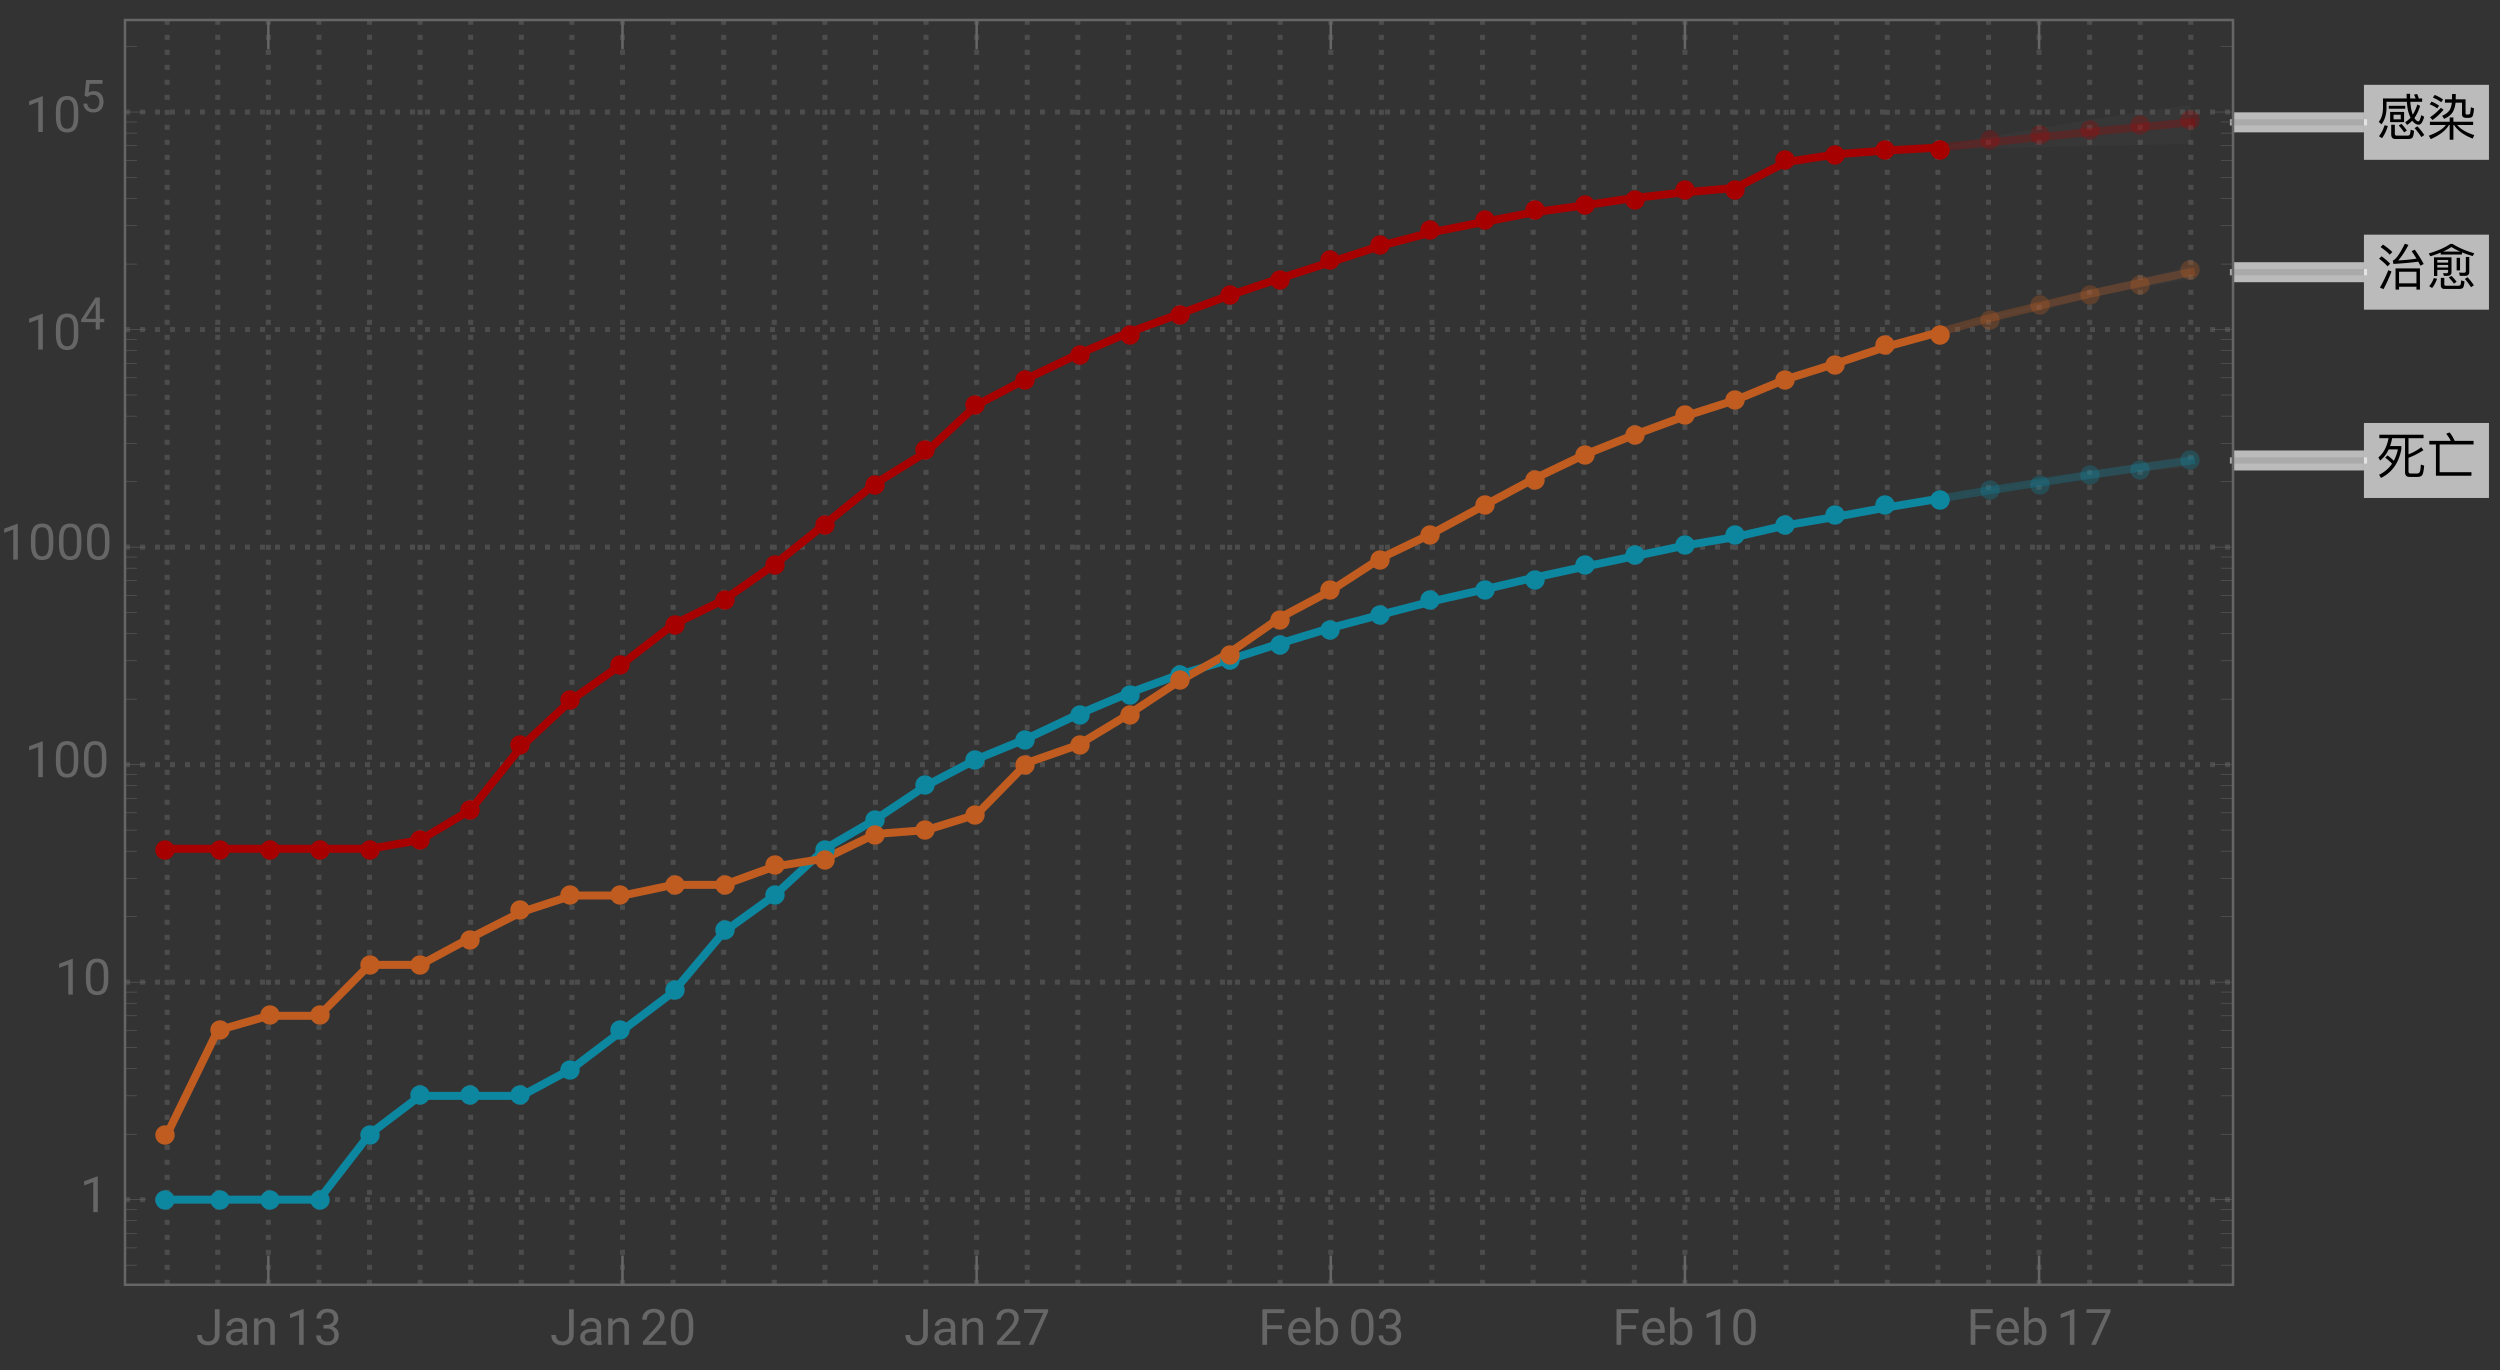 <svg xmlns="http://www.w3.org/2000/svg" xmlns:xlink="http://www.w3.org/1999/xlink" width="500pt" height="274pt" viewBox="0 0 500 274"><rect x="0" y="0" width="500" height="274" fill="#333333" stroke="none"/><defs><symbol overflow="visible" id="a"><path d="M2.469-5.809v.59h3.293v-.59zm.27 1.23v2.04H5.53v-2.04zm2.12 1.477H3.422v-.918h1.437zM9.141-7.27h-.672a7.745 7.745 0 00-.32-.89l-.637.11c.117.241.226.5.328.78H6.75c-.02-.3-.02-.609-.02-.94h-.69c0 .32 0 .64.019.94h-4.75v1.97C1.28-4.14 1-3.239.46-2.59l.54.488c.64-.808.98-1.878 1.012-3.199v-1.308H6.09c.05.828.148 1.52.308 2.078.122.41.262.781.422 1.101-.32.36-.68.66-1.07.89l.371.56c.36-.22.707-.5 1.04-.848.038.058.1.129.16.2.37.398.75.608 1.148.608.422 0 .781-.53 1.082-1.582l-.582-.34c-.2.833-.39 1.25-.57 1.25-.22 0-.458-.18-.72-.527l-.09-.14c.462-.641.84-1.442 1.15-2.422l-.56-.29a8.622 8.622 0 01-.91 2.032 5.96 5.96 0 01-.25-.84c-.12-.45-.199-1.031-.238-1.73h2.36zM1.62-1.91A6.86 6.86 0 01.511.28l.61.39c.5-.69.879-1.5 1.16-2.44zM6.31.84c.37 0 .64-.07.82-.211.2-.18.332-.649.39-1.43l-.68-.23c-.038.582-.12.922-.218 1.043-.09.097-.242.148-.441.148H4.05c-.25 0-.37-.14-.37-.422V-2.02h-.73v1.91c0 .63.288.95.878.95zM8.2-1.7l-.578.36A13.69 13.69 0 018.988.45l.57-.41C9.25-.46 8.802-1.04 8.2-1.7zM5-2.19l-.54.332c.462.5.821.96 1.08 1.379l.538-.38C5.828-1.237 5.468-1.69 5-2.19zm0 0"/></symbol><symbol overflow="visible" id="b"><path d="M3.89-1.96C3.29-1.16 2.14-.45.46.18l.411.68c1.79-.801 3-1.739 3.629-2.82h.148V.98h.743v-2.94h.14C6.25-.84 7.481.07 9.238.75L9.57.059c-1.55-.489-2.69-1.16-3.422-2.02H9.34v-.66H5.39v-.848h-.742v.848H.691v.66zm1.231-6.2v1.058H3.7v.672h1.38c-.06.54-.188 1.008-.388 1.39-.3.509-.812.919-1.55 1.231l.39.61c.797-.332 1.38-.79 1.739-1.371.28-.48.468-1.102.55-1.86h1.301L7.11-4.14c0 .492.262.742.801.742h.59c.36 0 .602-.114.719-.32.12-.223.222-.743.3-1.583l-.64-.21c-.05.722-.11 1.14-.168 1.261a.381.381 0 01-.32.191h-.34c-.16 0-.23-.082-.23-.23v-2.813H5.858V-8.16zm-3.473.18l-.359.539a7.48 7.48 0 011.672.921l.36-.55a7.87 7.87 0 00-1.673-.91zm-.636 1.34l-.364.538a7.235 7.235 0 011.524.82l.36-.546a7.631 7.631 0 00-1.52-.813zM2.89-5.41c-.64.719-1.36 1.36-2.171 1.898l.5.551c.761-.539 1.5-1.23 2.203-2.05zm0 0"/></symbol><symbol overflow="visible" id="c"><path d="M2.23-3.52l-.48.45c.55.422 1.012.82 1.371 1.218C2.481-.91 1.621-.172.54.36L.9 1C3.13-.102 4.49-2.02 4.981-4.762v-.617H2.72c.172-.48.312-1.012.422-1.57H5.72V-.16c0 .629.293.95.89.95H8.2c.41 0 .711-.099.903-.302.207-.238.359-.886.437-1.957l-.66-.21c-.04.87-.129 1.39-.27 1.57-.109.14-.289.218-.53.218H6.83c-.278 0-.419-.14-.419-.418v-2.73c.95-.34 1.942-.84 2.98-1.52l-.421-.59A10.19 10.19 0 016.41-3.73v-3.22h3.012v-.698H.578v.699h1.844C2.102-5.25 1.43-3.97.39-3.11l.34.62c.71-.542 1.28-1.28 1.718-2.222h1.84c-.18.84-.46 1.602-.82 2.281-.348-.36-.758-.73-1.239-1.09zm0 0"/></symbol><symbol overflow="visible" id="d"><path d="M.57-6.422v.723h1.328V.559H9v-.707H2.64V-5.7h6.782v-.723H5.648a8.407 8.407 0 00-1-1.687l-.707.27c.368.44.68.917.93 1.417zm0 0"/></symbol><symbol overflow="visible" id="e"><path d="M1.32-8.012l-.5.492c.782.54 1.4 1.04 1.84 1.52l.52-.52c-.5-.5-1.121-.992-1.86-1.492zm-.289 2.34l-.5.48C1.25-4.647 1.81-4.14 2.22-3.66l.52-.531c-.458-.489-1.028-.98-1.708-1.48zm1.34 2.781A29.022 29.022 0 01.7.59l.71.31a30.79 30.79 0 001.602-3.53zM8.7-3.25H3.82V.988h.7V.41H8v.578h.7zM4.52-.27v-2.32H8v2.32zM7.66-7l-.629.3c.34.462.66.962.98 1.5-1.152.169-2.37.29-3.66.36.688-.781 1.368-1.808 2.047-3.11l-.718-.24C4.719-6.23 3.922-5.1 3.27-4.8l.12.653c1.82-.102 3.481-.25 4.97-.454.14.25.28.524.421.801l.668-.328A23.587 23.587 0 007.66-7zm0 0"/></symbol><symbol overflow="visible" id="f"><path d="M2.172-3.95H4.34v.528H2.172zm2.168-.46H2.172v-.54H4.34zM2.172-2.96H4.34v.288c0 .262-.121.39-.34.39l-.66-.027.148.547h.703c.54 0 .82-.258.82-.758v-2.949h-3.5v3.739h.66zm-.703 1.64C1.269-.72.969-.18.55.3l.578.372c.422-.524.75-1.14.992-1.852zM6.53.86c.328 0 .57-.07.73-.188.169-.16.29-.602.348-1.32L6.95-.86c-.039.52-.097.84-.187.949-.082.082-.203.12-.364.12H3.852C3.66.21 3.57.122 3.57-.05v-1.31h-.699V.09c0 .512.258.77.777.77zm1.207-2.622c.551 0 .832-.277.832-.816V-5.54H7.88v2.789c0 .238-.129.371-.379.371-.309 0-.64-.02-.98-.05l.16.667zM5-1.762l-.531.332c.43.442.77.852 1.031 1.23l.531-.378C5.79-.922 5.45-1.308 5-1.762zm3.23.274l-.55.34c.52.609.93 1.16 1.23 1.66l.57-.39c-.289-.462-.71-1-1.25-1.61zM6.04-5.371v2.512h.679v-2.512zm-3.188-1.04v.38h4.25v-.43c.66.27 1.367.52 2.148.742l.32-.562c-1.64-.457-3.082-1.078-4.34-1.86h-.46C3.629-7.379 2.19-6.75.46-6.238l.31.566c.75-.226 1.44-.476 2.082-.738zm3.91-.198H3.309A11.7 11.7 0 005-7.531c.52.332 1.11.64 1.762.922zm0 0"/></symbol><symbol overflow="visible" id="g"><path d="M3.805-7.11h.941v5.036c0 .68-.203 1.21-.613 1.597-.406.383-.953.575-1.633.575-.707 0-1.258-.18-1.648-.543-.395-.36-.594-.867-.594-1.516h.937c0 .406.114.723.336.95.223.23.547.343.969.343.387 0 .7-.121.941-.367.239-.246.36-.586.364-1.028zm0 0"/></symbol><symbol overflow="visible" id="h"><path d="M3.945 0c-.05-.105-.093-.29-.125-.555-.422.434-.922.653-1.507.653-.52 0-.946-.149-1.282-.442a1.438 1.438 0 01-.5-1.12c0-.552.211-.977.63-1.282.417-.305 1.007-.457 1.765-.457h.879v-.414c0-.317-.094-.567-.285-.754-.188-.188-.465-.281-.833-.281-.324 0-.593.082-.812.242-.219.164-.328.36-.328.59H.64c0-.262.093-.516.28-.762.188-.246.442-.441.763-.582.32-.145.671-.219 1.054-.219.61 0 1.086.153 1.434.457.344.305.523.727.535 1.258v2.434c0 .484.063.87.184 1.156V0zm-1.5-.688c.285 0 .555-.074.805-.218a1.35 1.35 0 00.555-.574v-1.083h-.711c-1.106 0-1.656.325-1.656.97 0 .284.093.507.28.663.188.16.43.243.727.243zm0 0"/></symbol><symbol overflow="visible" id="i"><path d="M1.54-5.281l.026.664a1.93 1.93 0 011.582-.766c1.118 0 1.68.633 1.692 1.89V0h-.902v-3.496c-.004-.379-.094-.664-.262-.844-.172-.183-.438-.273-.801-.273-.293 0-.55.078-.77.234a1.59 1.59 0 00-.52.613V0h-.9v-5.281zm0 0"/></symbol><symbol overflow="visible" id="j"><path d="M3.559 0h-.907v-6.02l-1.824.668v-.82l2.59-.973h.14zm0 0"/></symbol><symbol overflow="visible" id="k"><path d="M1.906-3.992h.676c.426-.008.762-.121 1.008-.34.242-.219.363-.512.363-.883 0-.832-.414-1.25-1.242-1.25-.39 0-.703.113-.938.336-.23.223-.347.516-.347.887H.523c0-.563.204-1.031.618-1.406.41-.372.933-.559 1.57-.559.672 0 1.195.176 1.578.531.379.356.57.848.57 1.48 0 .31-.101.61-.3.9a1.81 1.81 0 01-.817.648c.39.125.692.328.903.617.214.285.32.636.32 1.047 0 .64-.207 1.144-.625 1.52-.418.374-.957.562-1.625.562s-1.211-.18-1.63-.543c-.417-.36-.624-.836-.624-1.43h.906c0 .375.121.672.367.898.243.227.57.336.98.336.438 0 .77-.113 1-.34.231-.23.349-.554.349-.98 0-.414-.125-.734-.383-.953-.254-.223-.618-.336-1.098-.344h-.676zm0 0"/></symbol><symbol overflow="visible" id="l"><path d="M5.25 0H.59v-.648l2.46-2.735c.364-.414.618-.75.755-1.008.14-.257.21-.527.21-.804 0-.371-.113-.676-.34-.914-.222-.239-.523-.356-.898-.356-.449 0-.797.13-1.047.383-.25.254-.37.613-.37 1.066H.452c0-.652.211-1.183.633-1.586.422-.402.984-.605 1.691-.605.66 0 1.184.172 1.567.52.386.347.578.808.578 1.382 0 .703-.445 1.535-1.336 2.5L1.68-.738h3.57zm0 0"/></symbol><symbol overflow="visible" id="m"><path d="M5.047-3.031c0 1.058-.18 1.844-.54 2.36-.362.51-.925.769-1.694.769-.758 0-1.32-.25-1.684-.754C.766-1.16.574-1.91.562-2.91v-1.207c0-1.043.18-1.82.54-2.328.363-.508.93-.762 1.703-.762.765 0 1.328.246 1.687.734.36.489.547 1.246.555 2.27zm-.902-1.235c0-.765-.106-1.324-.32-1.675-.216-.348-.555-.524-1.02-.524-.465 0-.801.176-1.012.524-.211.347-.32.882-.328 1.605v1.445c0 .77.113 1.336.336 1.704.222.367.558.546 1.012.546.445 0 .777-.171.992-.515.218-.344.332-.89.34-1.633zm0 0"/></symbol><symbol overflow="visible" id="n"><path d="M5.18-6.602L2.234 0H1.29l2.934-6.367H.375v-.742H5.18zm0 0"/></symbol><symbol overflow="visible" id="o"><path d="M4.746-3.14H1.762V0H.824v-7.11H5.23v.774H1.762v2.43h2.984zm0 0"/></symbol><symbol overflow="visible" id="p"><path d="M2.875.098c-.715 0-1.297-.235-1.746-.707-.45-.47-.676-1.098-.676-1.887v-.164c0-.524.102-.992.3-1.406.2-.41.481-.735.84-.965.36-.235.75-.352 1.173-.352.687 0 1.218.227 1.601.68.38.453.57 1.101.57 1.945v.375H1.36c.012.52.164.942.454 1.262.292.32.664.48 1.113.48.316 0 .59-.062.808-.195.223-.129.414-.3.582-.516l.551.43c-.441.68-1.105 1.02-1.992 1.02zm-.11-4.739a1.21 1.21 0 00-.921.399c-.246.265-.399.64-.457 1.117H4.03v-.07c-.023-.457-.148-.813-.367-1.067-.223-.25-.523-.379-.898-.379zm0 0"/></symbol><symbol overflow="visible" id="q"><path d="M5.156-2.582c0 .809-.187 1.453-.554 1.945-.372.489-.872.735-1.497.735-.667 0-1.183-.235-1.546-.707L1.516 0H.684v-7.5h.902v2.797c.367-.453.867-.68 1.508-.68.64 0 1.148.246 1.511.73.368.485.551 1.15.551 1.993zm-.902-.106c0-.613-.121-1.09-.356-1.421-.238-.336-.582-.504-1.027-.504-.598 0-1.023.277-1.285.828V-1.5c.277.555.71.832 1.297.832.43 0 .77-.168 1.008-.504.242-.336.363-.84.363-1.516zm0 0"/></symbol><symbol overflow="visible" id="r"><path d="M3.965-2.148h.887v.664h-.887V0h-.817v-1.484H.234v-.48l2.864-4.434h.867zm-2.809 0h1.992v-3.137l-.097.176zm0 0"/></symbol><symbol overflow="visible" id="s"><path d="M.906-3.207l.324-3.191h3.278v.75H1.922l-.195 1.746a2.081 2.081 0 011.07-.278c.582 0 1.043.192 1.387.578.343.387.515.907.515 1.563 0 .66-.18 1.18-.535 1.559-.355.378-.851.566-1.492.566-.567 0-1.027-.156-1.383-.469-.36-.312-.562-.746-.613-1.3h.77c.05.367.179.644.39.828.21.187.492.28.836.28.379 0 .676-.128.89-.386.215-.258.32-.617.32-1.07 0-.426-.112-.77-.347-1.031-.234-.258-.543-.387-.93-.387-.355 0-.632.078-.835.23l-.215.18zm0 0"/></symbol></defs><path d="M33.434 256.96V4M43.55 256.96V4m10.118 252.96V4M63.79 256.96V4m10.116 252.96V4m10.117 252.96V4M94.14 256.96V4m10.122 252.96V4m10.117 252.96V4m10.117 252.96V4m10.121 252.96V4m10.117 252.96V4m10.118 252.96V4m10.121 252.96V4m10.117 252.96V4m10.117 252.96V4m10.121 252.96V4m10.117 252.96V4m10.118 252.96V4m10.117 252.96V4m10.12 252.96V4m10.118 252.96V4m10.117 252.96V4m10.121 252.96V4m10.117 252.96V4m10.117 252.96V4m10.122 252.96V4m10.117 252.96V4m10.117 252.96V4m10.121 252.96V4m10.117 252.96V4m10.118 252.96V4m10.117 252.96V4m10.121 252.96V4m10.117 252.96V4m10.117 252.96V4m10.121 252.96V4m10.118 252.96V4m10.117 252.96V4m10.12 252.96V4m10.118 252.96V4M25 239.93h421.602M25 196.426h421.602M25 152.922h421.602M25 109.414h421.602M25 65.91h421.602M25 22.402h421.602" fill="none" stroke="#666" stroke-opacity=".5" stroke-dasharray="1,2" stroke-miterlimit="3.25"/><path d="M387.574 29.52l10.121-1.028 10.118-1.058 10.117-1.028 10.12-.988 10.118-.953" fill="none" stroke-width="1.6" stroke-linecap="square" stroke="#a60000" stroke-opacity=".3" stroke-miterlimit="3.25"/><path d="M387.574 99.781l10.121-1.68 10.118-1.574 10.117-1.539 10.12-1.472 10.118-1.422" fill="none" stroke-width="1.6" stroke-linecap="square" stroke="#0d86a0" stroke-opacity=".3" stroke-miterlimit="3.25"/><path d="M387.574 66.504l10.121-2.84 10.118-2.457 10.117-2.441 10.12-2.188 10.118-2.144" fill="none" stroke-width="1.6" stroke-linecap="square" stroke="#c05c20" stroke-opacity=".3" stroke-miterlimit="3.25"/><path d="M33.434 169.766h40.472l10.117-1.758 10.118-6.055 10.12-12.637 10.118-9.398 10.117-7.18 10.121-7.812 10.117-4.922 10.118-7.07 10.12-8.094 10.118-8.16 10.117-6.246 10.121-9.446 10.117-5.304 10.118-4.832 10.117-4.329 10.12-3.71 10.118-3.754 10.117-3.399 10.121-3.254 10.117-3.289 10.118-2.672 10.12-2.011 10.118-1.954 10.117-1.398 10.121-1.496 10.117-1.129 10.118-.871 10.117-5.176 10.12-1.566 10.118-.766 10.117-.558" fill="none" stroke-width="1.6" stroke-linecap="square" stroke="#a60000" stroke-miterlimit="3.25"/><path d="M33.434 239.93h30.355l10.117-13.094 10.117-7.664h20.239l10.117-5.434 10.117-7.66 10.121-7.664 10.117-12.016 10.118-7.285 10.12-9.347 10.118-5.891 10.117-6.738 10.121-5.317 10.117-4.144 10.118-4.781 10.117-4.262 10.12-3.696 10.118-3.023 10.117-3.25 10.121-3.082 10.117-2.687 10.118-2.625 10.12-2.305 10.118-2.395 10.117-2.199 10.121-2.133 10.117-2.125 10.118-1.722 10.117-2.329 10.12-1.734 10.118-1.863 10.117-1.684" fill="none" stroke-width="1.6" stroke-linecap="square" stroke="#0d86a0" stroke-miterlimit="3.25"/><path d="M33.434 226.836l10.117-20.758 10.117-2.914h10.121l10.117-10.184h10.117l10.118-5.437 10.12-5.137 10.118-3.293h10.117l10.121-2.14h10.117l10.118-3.668 10.12-1.598 10.118-4.918 10.117-.773 10.121-3.125 10.117-10.344 10.118-3.54 10.117-6.112 10.12-6.672 10.118-5.688 10.117-7.015 10.121-5.407 10.117-6.558 10.118-4.848 10.12-5.46 10.118-5.403 10.117-4.848 10.121-4.043 10.117-3.726 10.118-3.223 10.117-4.172 10.12-3.172 10.118-3.383 10.117-2.773" fill="none" stroke-width="1.6" stroke-linecap="square" stroke="#c05c20" stroke-miterlimit="3.25"/><path d="M389.934 30a1.934 1.934 0 10-3.868 0 1.934 1.934 0 003.868 0zm10-2a1.934 1.934 0 10-3.868 0 1.934 1.934 0 003.868 0zm10-1a1.934 1.934 0 10-3.868 0 1.934 1.934 0 003.868 0zm10-1a1.934 1.934 0 10-3.868 0 1.934 1.934 0 003.868 0zm10-1a1.934 1.934 0 10-3.868 0 1.934 1.934 0 003.868 0zm10-1a1.934 1.934 0 10-3.868 0 1.934 1.934 0 003.868 0zm0 0" fill-rule="evenodd" fill="#a60000" fill-opacity=".3"/><path d="M389.934 100a1.934 1.934 0 10-3.868 0 1.934 1.934 0 003.868 0zm10-2a1.934 1.934 0 10-3.868 0 1.934 1.934 0 003.868 0zm10-1a1.934 1.934 0 10-3.868 0 1.934 1.934 0 003.868 0zm10-2a1.934 1.934 0 10-3.868 0 1.934 1.934 0 003.868 0zm10-1a1.934 1.934 0 10-3.868 0 1.934 1.934 0 003.868 0zm10-2a1.934 1.934 0 10-3.868 0 1.934 1.934 0 003.868 0zm0 0" fill-rule="evenodd" fill="#0d86a0" fill-opacity=".3"/><path d="M389.934 67a1.934 1.934 0 10-3.868 0 1.934 1.934 0 003.868 0zm10-3a1.934 1.934 0 10-3.868 0 1.934 1.934 0 003.868 0zm10-3a1.934 1.934 0 10-3.868 0 1.934 1.934 0 003.868 0zm10-2a1.934 1.934 0 10-3.868 0 1.934 1.934 0 003.868 0zm10-2a1.934 1.934 0 10-3.868 0 1.934 1.934 0 003.868 0zm10-3a1.934 1.934 0 10-3.868 0 1.934 1.934 0 003.868 0zm0 0" fill-rule="evenodd" fill="#c05c20" fill-opacity=".3"/><path d="M34.934 170a1.934 1.934 0 10-3.868 0 1.934 1.934 0 003.868 0zm11 0a1.934 1.934 0 10-3.868 0 1.934 1.934 0 003.868 0zm10 0a1.934 1.934 0 10-3.868 0 1.934 1.934 0 003.868 0zm10 0a1.934 1.934 0 10-3.868 0 1.934 1.934 0 003.868 0zm10 0a1.934 1.934 0 10-3.868 0 1.934 1.934 0 003.868 0zm10-2a1.934 1.934 0 10-3.868 0 1.934 1.934 0 003.868 0zm10-6a1.934 1.934 0 10-3.868 0 1.934 1.934 0 003.868 0zm10-13a1.934 1.934 0 10-3.868 0 1.934 1.934 0 003.868 0zm10-9a1.934 1.934 0 10-3.868 0 1.934 1.934 0 003.868 0zm10-7a1.934 1.934 0 10-3.868 0 1.934 1.934 0 003.868 0zm11-8a1.934 1.934 0 10-3.868 0 1.934 1.934 0 003.868 0zm10-5a1.934 1.934 0 10-3.868 0 1.934 1.934 0 003.868 0zm10-7a1.934 1.934 0 10-3.868 0 1.934 1.934 0 003.868 0zm10-8a1.934 1.934 0 10-3.868 0 1.934 1.934 0 003.868 0zm10-8a1.934 1.934 0 10-3.868 0 1.934 1.934 0 003.868 0zm10-7a1.934 1.934 0 10-3.868 0 1.934 1.934 0 003.868 0zm10-9a1.934 1.934 0 10-3.868 0 1.934 1.934 0 003.868 0zm10-5a1.934 1.934 0 10-3.868 0 1.934 1.934 0 003.868 0zm11-5a1.934 1.934 0 10-3.868 0 1.934 1.934 0 003.868 0zm10-4a1.934 1.934 0 10-3.868 0 1.934 1.934 0 003.868 0zm10-4a1.934 1.934 0 10-3.868 0 1.934 1.934 0 003.868 0zm10-4a1.934 1.934 0 10-3.868 0 1.934 1.934 0 003.868 0zm10-3a1.934 1.934 0 10-3.868 0 1.934 1.934 0 003.868 0zm10-4a1.934 1.934 0 10-3.868 0 1.934 1.934 0 003.868 0zm10-3a1.934 1.934 0 10-3.868 0 1.934 1.934 0 003.868 0zm10-3a1.934 1.934 0 10-3.868 0 1.934 1.934 0 003.868 0zm11-2a1.934 1.934 0 10-3.868 0 1.934 1.934 0 003.868 0zm10-2a1.934 1.934 0 10-3.868 0 1.934 1.934 0 003.868 0zm10-1a1.934 1.934 0 10-3.868 0 1.934 1.934 0 003.868 0zm10-1a1.934 1.934 0 10-3.868 0 1.934 1.934 0 003.868 0zm10-2a1.934 1.934 0 10-3.868 0 1.934 1.934 0 003.868 0zm10 0a1.934 1.934 0 10-3.868 0 1.934 1.934 0 003.868 0zm10-6a1.934 1.934 0 10-3.868 0 1.934 1.934 0 003.868 0zm10-1a1.934 1.934 0 10-3.868 0 1.934 1.934 0 003.868 0zm10-1a1.934 1.934 0 10-3.868 0 1.934 1.934 0 003.868 0zm11 0a1.934 1.934 0 10-3.868 0 1.934 1.934 0 003.868 0zm0 0" fill-rule="evenodd" fill="#a60000"/><path d="M34.934 240a1.934 1.934 0 10-3.868 0 1.934 1.934 0 003.868 0zm11 0a1.934 1.934 0 10-3.868 0 1.934 1.934 0 003.868 0zm10 0a1.934 1.934 0 10-3.868 0 1.934 1.934 0 003.868 0zm10 0a1.934 1.934 0 10-3.868 0 1.934 1.934 0 003.868 0zm10-13a1.934 1.934 0 10-3.868 0 1.934 1.934 0 003.868 0zm10-8a1.934 1.934 0 10-3.868 0 1.934 1.934 0 003.868 0zm10 0a1.934 1.934 0 10-3.868 0 1.934 1.934 0 003.868 0zm10 0a1.934 1.934 0 10-3.868 0 1.934 1.934 0 003.868 0zm10-5a1.934 1.934 0 10-3.868 0 1.934 1.934 0 003.868 0zm10-8a1.934 1.934 0 10-3.868 0 1.934 1.934 0 003.868 0zm11-8a1.934 1.934 0 10-3.868 0 1.934 1.934 0 003.868 0zm10-12a1.934 1.934 0 10-3.868 0 1.934 1.934 0 003.868 0zm10-7a1.934 1.934 0 10-3.868 0 1.934 1.934 0 003.868 0zm10-9a1.934 1.934 0 10-3.868 0 1.934 1.934 0 003.868 0zm10-6a1.934 1.934 0 10-3.868 0 1.934 1.934 0 003.868 0zm10-7a1.934 1.934 0 10-3.868 0 1.934 1.934 0 003.868 0zm10-5a1.934 1.934 0 10-3.868 0 1.934 1.934 0 003.868 0zm10-4a1.934 1.934 0 10-3.868 0 1.934 1.934 0 003.868 0zm11-5a1.934 1.934 0 10-3.868 0 1.934 1.934 0 003.868 0zm10-4a1.934 1.934 0 10-3.868 0 1.934 1.934 0 003.868 0zm10-4a1.934 1.934 0 10-3.868 0 1.934 1.934 0 003.868 0zm10-3a1.934 1.934 0 10-3.868 0 1.934 1.934 0 003.868 0zm10-3a1.934 1.934 0 10-3.868 0 1.934 1.934 0 003.868 0zm10-3a1.934 1.934 0 10-3.868 0 1.934 1.934 0 003.868 0zm10-3a1.934 1.934 0 10-3.868 0 1.934 1.934 0 003.868 0zm10-3a1.934 1.934 0 10-3.868 0 1.934 1.934 0 003.868 0zm11-2a1.934 1.934 0 10-3.868 0 1.934 1.934 0 003.868 0zm10-2a1.934 1.934 0 10-3.868 0 1.934 1.934 0 003.868 0zm10-3a1.934 1.934 0 10-3.868 0 1.934 1.934 0 003.868 0zm10-2a1.934 1.934 0 10-3.868 0 1.934 1.934 0 003.868 0zm10-2a1.934 1.934 0 10-3.868 0 1.934 1.934 0 003.868 0zm10-2a1.934 1.934 0 10-3.868 0 1.934 1.934 0 003.868 0zm10-2a1.934 1.934 0 10-3.868 0 1.934 1.934 0 003.868 0zm10-2a1.934 1.934 0 10-3.868 0 1.934 1.934 0 003.868 0zm10-2a1.934 1.934 0 10-3.868 0 1.934 1.934 0 003.868 0zm11-1a1.934 1.934 0 10-3.868 0 1.934 1.934 0 003.868 0zm0 0" fill-rule="evenodd" fill="#0d86a0"/><path d="M34.934 227a1.934 1.934 0 10-3.868 0 1.934 1.934 0 003.868 0zm11-21a1.934 1.934 0 10-3.868 0 1.934 1.934 0 003.868 0zm10-3a1.934 1.934 0 10-3.868 0 1.934 1.934 0 003.868 0zm10 0a1.934 1.934 0 10-3.868 0 1.934 1.934 0 003.868 0zm10-10a1.934 1.934 0 10-3.868 0 1.934 1.934 0 003.868 0zm10 0a1.934 1.934 0 10-3.868 0 1.934 1.934 0 003.868 0zm10-5a1.934 1.934 0 10-3.868 0 1.934 1.934 0 003.868 0zm10-6a1.934 1.934 0 10-3.868 0 1.934 1.934 0 003.868 0zm10-3a1.934 1.934 0 10-3.868 0 1.934 1.934 0 003.868 0zm10 0a1.934 1.934 0 10-3.868 0 1.934 1.934 0 003.868 0zm11-2a1.934 1.934 0 10-3.868 0 1.934 1.934 0 003.868 0zm10 0a1.934 1.934 0 10-3.868 0 1.934 1.934 0 003.868 0zm10-4a1.934 1.934 0 10-3.868 0 1.934 1.934 0 003.868 0zm10-1a1.934 1.934 0 10-3.868 0 1.934 1.934 0 003.868 0zm10-5a1.934 1.934 0 10-3.868 0 1.934 1.934 0 003.868 0zm10-1a1.934 1.934 0 10-3.868 0 1.934 1.934 0 003.868 0zm10-3a1.934 1.934 0 10-3.868 0 1.934 1.934 0 003.868 0zm10-10a1.934 1.934 0 10-3.868 0 1.934 1.934 0 003.868 0zm11-4a1.934 1.934 0 10-3.868 0 1.934 1.934 0 003.868 0zm10-6a1.934 1.934 0 10-3.868 0 1.934 1.934 0 003.868 0zm10-7a1.934 1.934 0 10-3.868 0 1.934 1.934 0 003.868 0zm10-5a1.934 1.934 0 10-3.868 0 1.934 1.934 0 003.868 0zm10-7a1.934 1.934 0 10-3.868 0 1.934 1.934 0 003.868 0zm10-6a1.934 1.934 0 10-3.868 0 1.934 1.934 0 003.868 0zm10-6a1.934 1.934 0 10-3.868 0 1.934 1.934 0 003.868 0zm10-5a1.934 1.934 0 10-3.868 0 1.934 1.934 0 003.868 0zm11-6a1.934 1.934 0 10-3.868 0 1.934 1.934 0 003.868 0zm10-5a1.934 1.934 0 10-3.868 0 1.934 1.934 0 003.868 0zm10-5a1.934 1.934 0 10-3.868 0 1.934 1.934 0 003.868 0zm10-4a1.934 1.934 0 10-3.868 0 1.934 1.934 0 003.868 0zm10-4a1.934 1.934 0 10-3.868 0 1.934 1.934 0 003.868 0zm10-3a1.934 1.934 0 10-3.868 0 1.934 1.934 0 003.868 0zm10-4a1.934 1.934 0 10-3.868 0 1.934 1.934 0 003.868 0zm10-3a1.934 1.934 0 10-3.868 0 1.934 1.934 0 003.868 0zm10-4a1.934 1.934 0 10-3.868 0 1.934 1.934 0 003.868 0zm11-2a1.934 1.934 0 10-3.868 0 1.934 1.934 0 003.868 0zm0 0" fill-rule="evenodd" fill="#c05c20"/><path d="M446.602 24.465h26.187" fill="none" stroke-width="4" stroke-linejoin="round" stroke="#fff" stroke-opacity=".667" stroke-miterlimit="3.25"/><path d="M446.602 24.465h26.187" fill="none" stroke-width="1.25" stroke-linecap="square" stroke="#aaa" stroke-miterlimit="3.25"/><path d="M497.79 16.965v15h-25v-15zm0 0" fill="#fff" fill-opacity=".667"/><use xlink:href="#a" x="475.289" y="26.965"/><use xlink:href="#b" x="485.289" y="26.965"/><path d="M446.602 92.094h26.187" fill="none" stroke-width="4" stroke-linejoin="round" stroke="#fff" stroke-opacity=".667" stroke-miterlimit="3.25"/><path d="M446.602 92.094h26.187" fill="none" stroke-width="1.25" stroke-linecap="square" stroke="#aaa" stroke-miterlimit="3.25"/><path d="M497.79 84.594v15h-25v-15zm0 0" fill="#fff" fill-opacity=".667"/><use xlink:href="#c" x="475.289" y="94.593"/><use xlink:href="#d" x="485.289" y="94.593"/><path d="M446.602 54.434h26.187" fill="none" stroke-width="4" stroke-linejoin="round" stroke="#fff" stroke-opacity=".667" stroke-miterlimit="3.25"/><path d="M446.602 54.434h26.187" fill="none" stroke-width="1.25" stroke-linecap="square" stroke="#aaa" stroke-miterlimit="3.25"/><path d="M497.79 46.934v15h-25v-15zm0 0" fill="#fff" fill-opacity=".667"/><use xlink:href="#e" x="475.289" y="56.933"/><use xlink:href="#f" x="485.289" y="56.933"/><path d="M387.574 29.52l10.121.078 10.118-.172 10.117-.2 10.12-.214 10.118-.23v-7.829l-10.117 1.445-10.121 1.555-10.118 1.676-10.117 1.816zm0 70.261l10.121-1.539 10.118-1.36 10.117-1.269 10.12-1.172 10.118-1.113v-2.394l-10.117 1.699-10.121 1.746-10.118 1.797-10.117 1.785zm0-33.277l10.121-2.606 10.118-2.21 10.117-2.184 10.12-1.918 10.118-1.883v-2.46l-10.117 2.378-10.121 2.434-20.235 5.375zm0 0" fill="gray" fill-opacity=".05"/><path d="M446.602 256.96H25m0 0V4m0 0h421.602m0 0v252.96" fill="none" stroke-width=".5" stroke-linecap="square" stroke="#666" stroke-miterlimit="3.25"/><path d="M53.668 256.96v-5.855" fill="none" stroke-width=".5" stroke="#666" stroke-miterlimit="3.25"/><g fill="#666"><use xlink:href="#g" x="39.169" y="268.96"/><use xlink:href="#h" x="44.686" y="268.96"/><use xlink:href="#i" x="50.126" y="268.96"/></g><g fill="#666"><use xlink:href="#j" x="57.169" y="268.96"/><use xlink:href="#k" x="62.784" y="268.96"/></g><path d="M124.496 256.96v-5.855" fill="none" stroke-width=".5" stroke="#666" stroke-miterlimit="3.25"/><g fill="#666"><use xlink:href="#g" x="109.998" y="268.96"/><use xlink:href="#h" x="115.515" y="268.96"/><use xlink:href="#i" x="120.955" y="268.96"/></g><g fill="#666"><use xlink:href="#l" x="127.998" y="268.96"/><use xlink:href="#m" x="133.613" y="268.96"/></g><path d="M195.328 256.96v-5.855" fill="none" stroke-width=".5" stroke="#666" stroke-miterlimit="3.25"/><g fill="#666"><use xlink:href="#g" x="180.826" y="268.96"/><use xlink:href="#h" x="186.344" y="268.96"/><use xlink:href="#i" x="191.783" y="268.96"/></g><g fill="#666"><use xlink:href="#l" x="198.826" y="268.96"/><use xlink:href="#n" x="204.442" y="268.96"/></g><path d="M266.156 256.96v-5.855" fill="none" stroke-width=".5" stroke="#666" stroke-miterlimit="3.25"/><g fill="#666"><use xlink:href="#o" x="251.655" y="268.96"/><use xlink:href="#p" x="257.182" y="268.96"/><use xlink:href="#q" x="262.48" y="268.96"/></g><g fill="#666"><use xlink:href="#m" x="269.655" y="268.96"/><use xlink:href="#k" x="275.27" y="268.96"/></g><path d="M336.984 256.96v-5.855" fill="none" stroke-width=".5" stroke="#666" stroke-miterlimit="3.25"/><g fill="#666"><use xlink:href="#o" x="322.484" y="268.96"/><use xlink:href="#p" x="328.011" y="268.96"/><use xlink:href="#q" x="333.309" y="268.96"/></g><g fill="#666"><use xlink:href="#j" x="340.484" y="268.96"/><use xlink:href="#m" x="346.099" y="268.96"/></g><path d="M407.813 256.96v-5.855" fill="none" stroke-width=".5" stroke="#666" stroke-miterlimit="3.25"/><g fill="#666"><use xlink:href="#o" x="393.313" y="268.96"/><use xlink:href="#p" x="398.84" y="268.96"/><use xlink:href="#q" x="404.138" y="268.96"/></g><g fill="#666"><use xlink:href="#j" x="411.313" y="268.96"/><use xlink:href="#n" x="416.928" y="268.96"/></g><path d="M25 239.93h4.215" fill="none" stroke-width=".1" stroke="#666" stroke-miterlimit="3.25"/><use xlink:href="#j" x="16" y="242.43" fill="#666"/><path d="M25 196.426h4.215" fill="none" stroke-width=".1" stroke="#666" stroke-miterlimit="3.25"/><g fill="#666"><use xlink:href="#j" x="11" y="198.925"/><use xlink:href="#m" x="16.615" y="198.925"/></g><path d="M25 152.922h4.215" fill="none" stroke-width=".1" stroke="#666" stroke-miterlimit="3.25"/><g fill="#666"><use xlink:href="#j" x="5" y="155.42"/><use xlink:href="#m" x="10.615" y="155.42"/><use xlink:href="#m" x="16.23" y="155.42"/></g><path d="M25 109.414h4.215" fill="none" stroke-width=".1" stroke="#666" stroke-miterlimit="3.25"/><g fill="#666"><use xlink:href="#j" y="111.915"/><use xlink:href="#m" x="5.615" y="111.915"/><use xlink:href="#m" x="11.23" y="111.915"/><use xlink:href="#m" x="16.846" y="111.915"/></g><path d="M25 65.91h4.215" fill="none" stroke-width=".1" stroke="#666" stroke-miterlimit="3.25"/><g fill="#666"><use xlink:href="#j" x="5" y="69.909"/><use xlink:href="#m" x="10.615" y="69.909"/></g><use xlink:href="#r" x="16" y="65.909" fill="#666"/><path d="M25 22.402h4.215" fill="none" stroke-width=".1" stroke="#666" stroke-miterlimit="3.25"/><g fill="#666"><use xlink:href="#j" x="5" y="26.404"/><use xlink:href="#m" x="10.615" y="26.404"/></g><use xlink:href="#s" x="16" y="22.404" fill="#666"/><path d="M25 253.027h2.398M25 249.582h2.398M25 246.668h2.398M25 244.148h2.398M25 241.922h2.398M25 226.836h2.398M25 219.172h2.398M25 213.738h2.398M25 209.523h2.398M25 206.078h2.398M25 203.164h2.398M25 200.64h2.398M25 198.414h2.398M25 183.328h2.398M25 175.668h2.398M25 170.23h2.398M25 166.016h2.398M25 162.57h2.398M25 159.66h2.398M25 157.137h2.398M25 154.91h2.398M25 139.824h2.398M25 132.164h2.398M25 126.727h2.398M25 122.512h2.398M25 119.066h2.398M25 116.152h2.398M25 113.629h2.398M25 111.406h2.398M25 96.316h2.398M25 88.656h2.398M25 83.223h2.398M25 79.004h2.398M25 75.563h2.398M25 72.648h2.398M25 70.125h2.398M25 67.898h2.398M25 52.813h2.398M25 45.152h2.398M25 39.715h2.398M25 35.5h2.398M25 32.055h2.398M25 29.145h2.398M25 26.621h2.398M25 24.395h2.398M25 9.309h2.398" fill="none" stroke-width=".1" stroke="#666" stroke-miterlimit="3.25"/><path d="M53.668 4v5.855M124.496 4v5.855M195.328 4v5.855M266.156 4v5.855M336.984 4v5.855M407.813 4v5.855" fill="none" stroke-width=".5" stroke="#666" stroke-miterlimit="3.25"/><path d="M446.602 239.93h-4.22m4.22-43.504h-4.22m4.22-43.504h-4.22m4.22-43.508h-4.22m4.22-43.504h-4.22m4.22-43.508h-4.22m4.22 230.625h-2.403m2.403-3.445h-2.403m2.403-2.914h-2.403m2.403-2.52h-2.403m2.403-2.226h-2.403m2.403-15.086h-2.403m2.403-7.664h-2.403m2.403-5.434h-2.403m2.403-4.215h-2.403m2.403-3.445h-2.403m2.403-2.914h-2.403m2.403-2.524h-2.403m2.403-2.226h-2.403m2.403-15.086h-2.403m2.403-7.66h-2.403m2.403-5.438h-2.403m2.403-4.214h-2.403m2.403-3.446h-2.403m2.403-2.91h-2.403m2.403-2.523h-2.403m2.403-2.227h-2.403m2.403-15.086h-2.403m2.403-7.66h-2.403m2.403-5.437h-2.403m2.403-4.215h-2.403m2.403-3.446h-2.403m2.403-2.914h-2.403m2.403-2.523h-2.403m2.403-2.223h-2.403m2.403-15.09h-2.403m2.403-7.66h-2.403m2.403-5.433h-2.403m2.403-4.219h-2.403m2.403-3.441h-2.403m2.403-2.915h-2.403m2.403-2.523h-2.403m2.403-2.227h-2.403m2.403-15.085h-2.403m2.403-7.661h-2.403m2.403-5.437h-2.403m2.403-4.215h-2.403m2.403-3.445h-2.403m2.403-2.91h-2.403m2.403-2.524h-2.403m2.403-2.226h-2.403m2.403-15.086h-2.403" fill="none" stroke-width=".1" stroke="#666" stroke-miterlimit="3.25"/></svg>